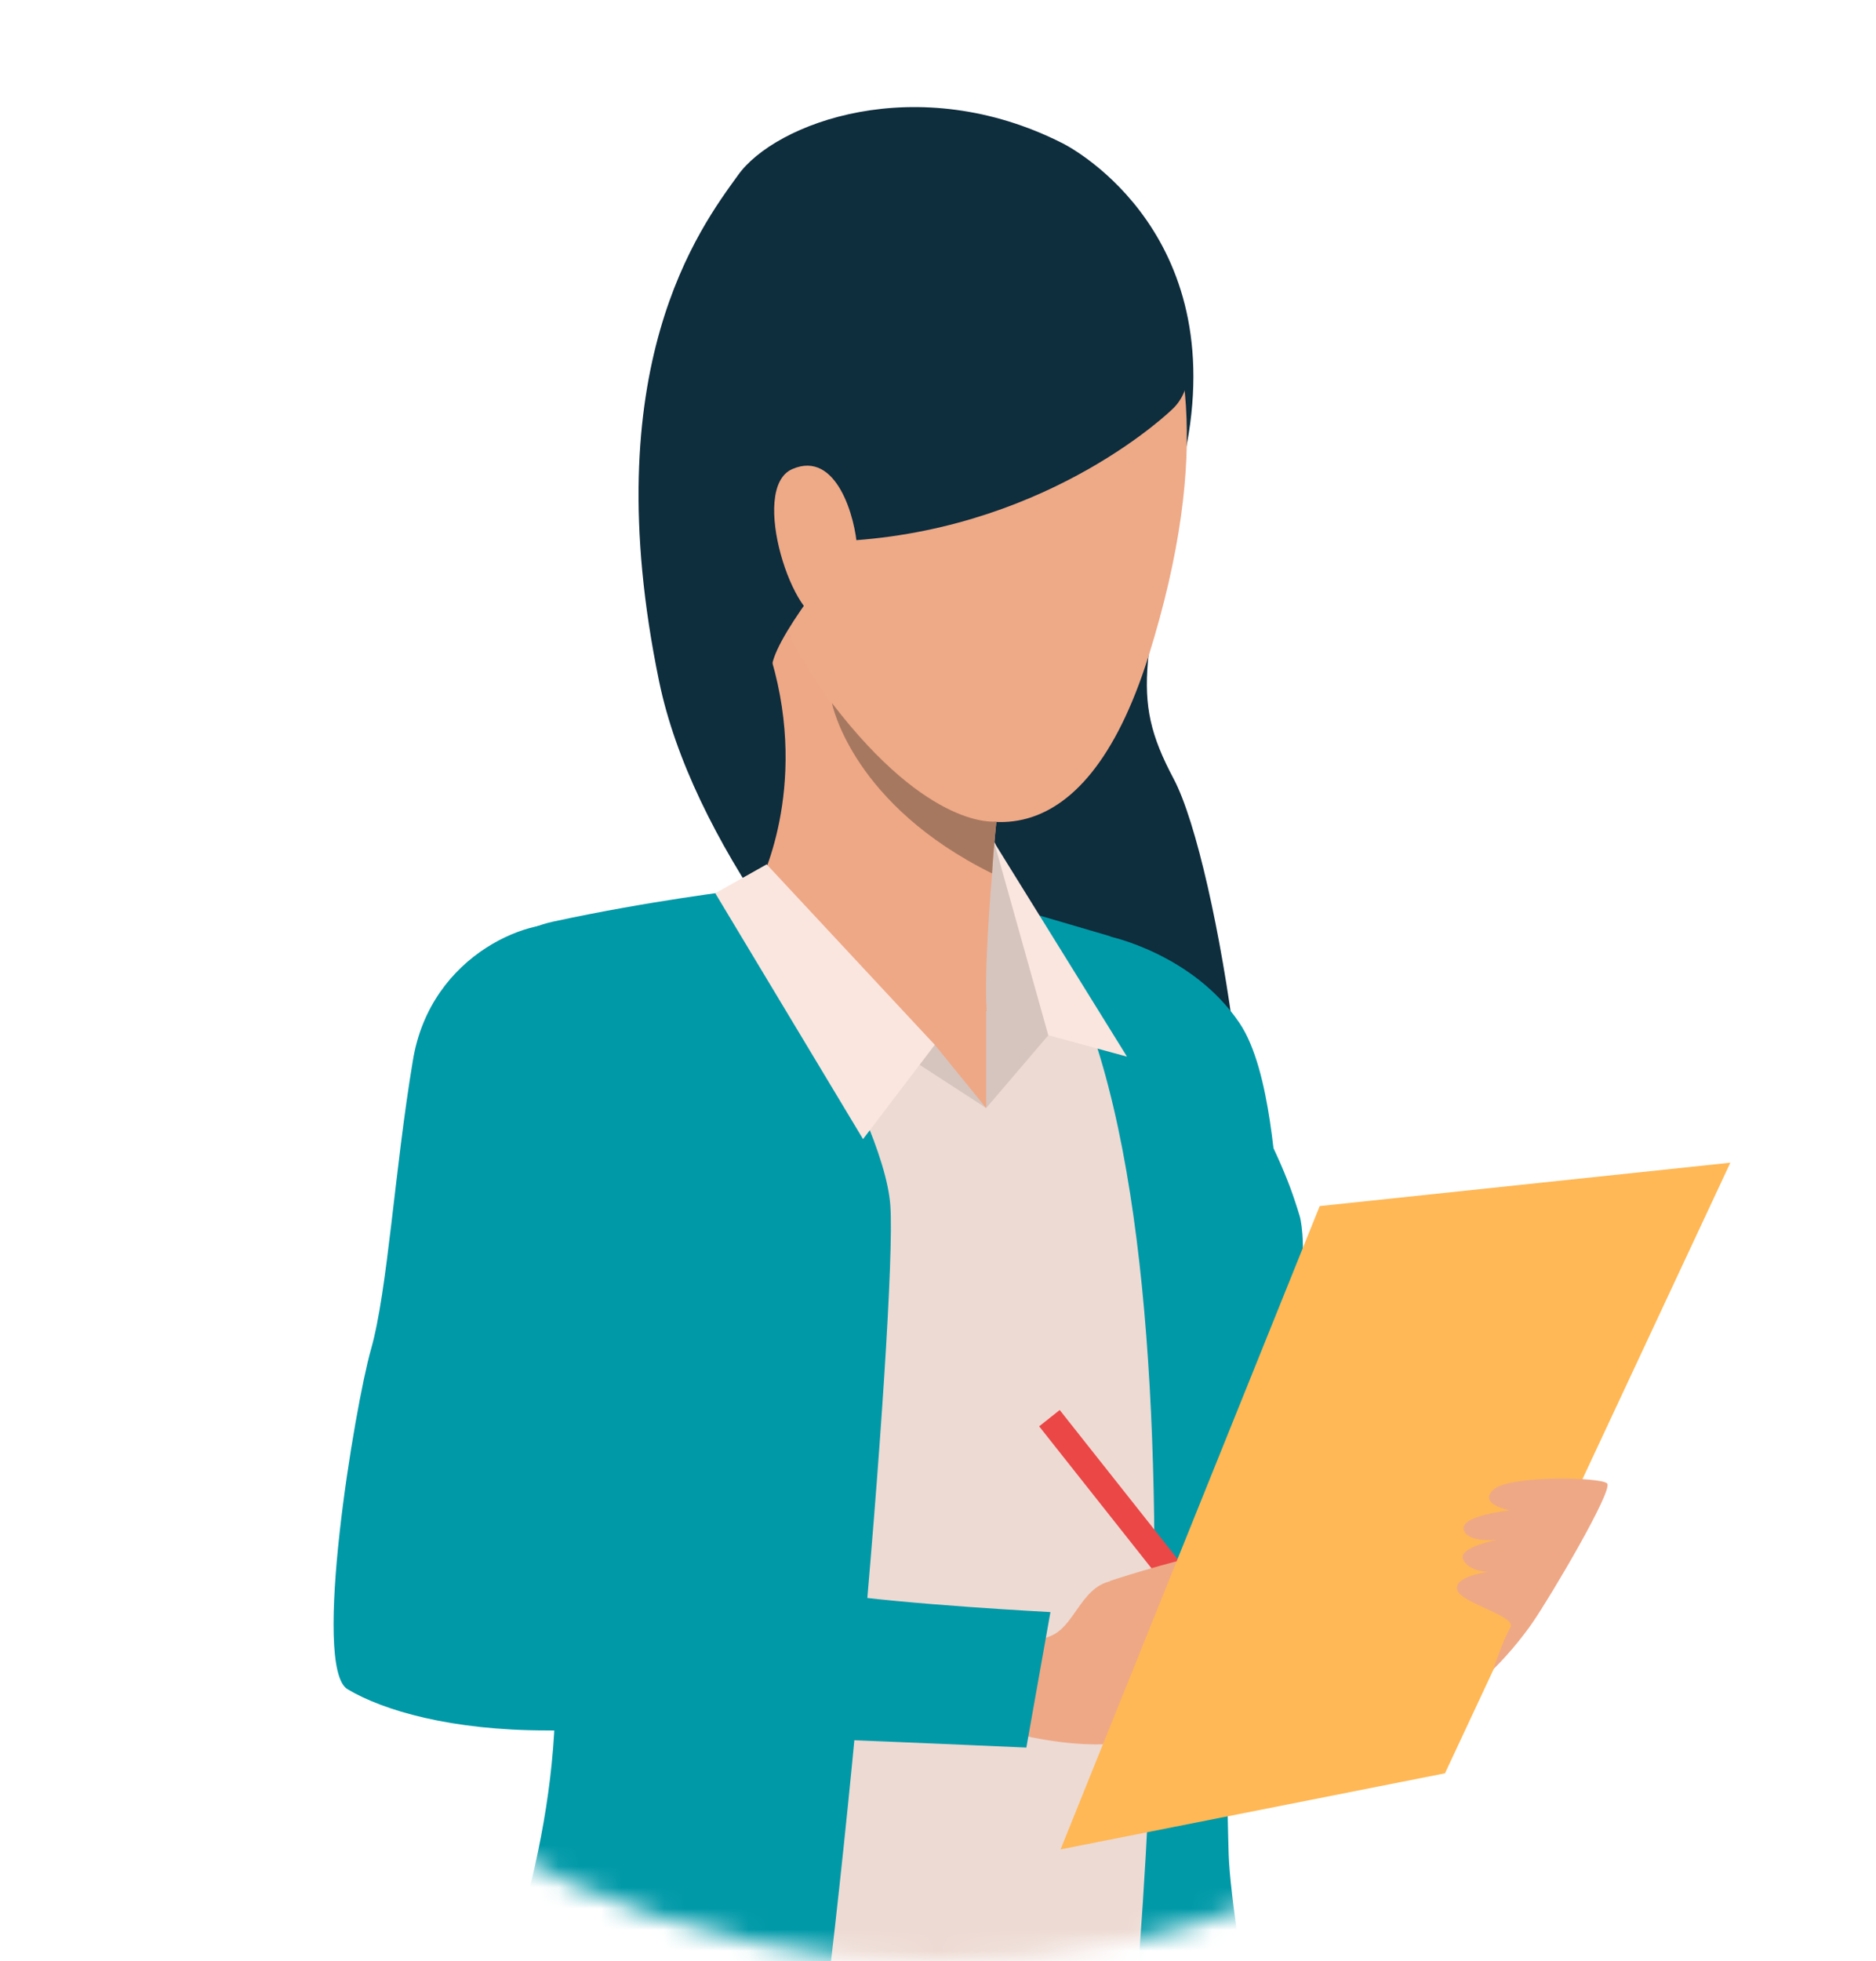 <svg width="89" height="93" viewBox="0 0 89 93" fill="none" xmlns="http://www.w3.org/2000/svg">
<mask id="mask0_2752_13578" style="mask-type:alpha" maskUnits="userSpaceOnUse" x="0" y="0" width="89" height="93">
<ellipse cx="44.5" cy="46.5" rx="44.5" ry="46.5" fill="#D9D9D9"/>
</mask>
<g mask="url(#mask0_2752_13578)">
<path d="M50.418 6.798C50.418 6.798 58.24 10.633 56.31 21.047C54.38 31.46 53.516 32.857 55.675 36.921C57.834 40.984 60.399 58.357 58.444 61.633C56.488 64.935 34.34 47.182 31.267 32.298C28.194 17.415 33.223 10.786 35.001 8.322C36.753 5.833 43.509 3.293 50.418 6.798Z" fill="#0E2D3D"/>
<path d="M52.577 44.389C52.577 44.389 56.564 45.201 58.799 48.503C60.349 50.789 60.476 55.894 60.704 56.834C60.933 57.799 63.904 68.644 63.904 68.644L55.599 74.206L52.577 44.389Z" fill="#0099A8"/>
<path d="M45.211 41.671C45.211 41.671 50.088 43.982 51.789 44.312C53.491 44.643 60.044 53.176 61.212 56.3C62.355 59.425 61.212 64.098 58.85 69.584C56.488 75.07 58.723 76.899 57.631 82.385C56.539 87.871 55.599 99.478 55.802 102.526C56.005 105.574 28.397 106.158 22.099 100.595C22.099 100.595 28.423 91.122 29.235 89.75C30.048 88.404 29.362 81.013 28.626 79.108C27.889 77.203 22.911 61.075 22.911 61.075C22.911 61.075 18.848 48.681 22.53 45.836C25.705 43.373 34.391 42.484 35.941 41.95C37.515 41.442 42.036 41.214 45.211 41.671Z" fill="#EDDAD3"/>
<path d="M46.786 52.543L49.757 49.064L47.192 39.92C47.167 39.946 46.303 45.025 46.786 52.543Z" fill="#D6C5BE"/>
<path d="M47.548 36.058C47.548 36.058 47.421 37.277 47.268 38.979C47.192 39.715 47.116 40.579 47.065 41.442C46.862 43.906 46.71 46.573 46.811 47.919C46.811 47.919 41.731 52.999 35.992 42.001C35.992 42.001 38.404 37.455 36.601 31.283C34.721 25.086 47.548 36.058 47.548 36.058Z" fill="#EEA886"/>
<path d="M46.786 47.919V52.542L40.944 48.199L46.786 47.919Z" fill="#EEA886"/>
<path d="M46.786 52.541L44.347 49.544L36.194 41.417L33.553 43.956L46.786 52.541Z" fill="#D6C5BE"/>
<path d="M35.077 42.204C35.077 42.204 41.909 52.592 42.239 57.163C42.57 61.735 39.7 95.922 37.388 106.919C35.077 117.917 18.466 105.675 18.466 105.675C18.466 105.675 29.642 87.616 25.375 73.139C21.082 58.662 19.533 52.897 19.533 52.897C19.533 52.897 21.006 44.845 26.238 43.702C30.81 42.712 35.077 42.204 35.077 42.204Z" fill="#0099A8"/>
<path d="M61.669 57.699C61.669 57.699 62.914 62.068 58.088 71.719C58.088 71.719 58.164 84.088 58.291 87.949C58.418 91.809 61.161 105.702 61.161 105.702L54.583 109.207C53.618 109.766 52.45 108.979 52.577 107.887C53.923 96.762 58.317 54.601 48.843 43.273L52.653 44.391C52.627 44.416 59.383 49.927 61.669 57.699Z" fill="#0099A8"/>
<path d="M49.732 49.088L53.466 50.104L47.167 39.945L49.732 49.088Z" fill="#FAE6DE"/>
<path d="M44.347 49.545L40.944 54.015L33.934 42.357L36.372 40.986L44.347 49.545Z" fill="#FAE6DE"/>
<path d="M50.274 66.861L49.299 67.634L58.363 79.085L59.339 78.312L50.274 66.861Z" fill="#EB4747"/>
<path d="M48.742 77.788C48.742 77.788 49.605 77.813 50.189 77.381C51.18 76.645 51.535 74.816 53.262 74.943C54.989 75.07 55.802 80.505 55.37 81.547C54.939 82.588 52.526 83.096 48.97 82.385C45.389 81.674 48.742 77.788 48.742 77.788Z" fill="#EEA886"/>
<path d="M52.653 74.968C52.653 74.968 55.142 74.13 58.012 73.495C60.526 72.961 63.549 72.758 63.853 73.215C64.184 73.698 61.39 74.13 58.926 74.815C56.64 75.45 57.199 75.704 57.199 75.704C57.199 75.704 57.047 75.628 59.637 75.374C62.431 75.12 65.301 75.12 65.606 75.679C65.733 75.958 65.657 76.136 64.641 76.39C65.25 76.365 65.327 76.517 65.352 76.771C65.479 78.041 61.39 79.032 59.764 79.438C61.009 79.133 61.949 79.057 61.491 79.895C60.983 80.86 55.167 82.029 53.11 82.638C50.875 83.299 52.653 74.968 52.653 74.968Z" fill="#EEA886"/>
<path d="M27.178 43.906C25.451 43.347 20.422 45.125 19.584 50.306C18.721 55.462 18.39 61.202 17.603 63.971C16.816 66.739 14.784 79.058 16.485 80.099C18.187 81.115 21.413 82.055 25.934 82.055C30.607 82.055 48.691 82.867 48.691 82.867L49.834 76.442C49.834 76.442 42.951 76.086 39.395 75.552C36.22 75.07 31.826 73.724 26.645 73.165C26.645 73.165 27.737 65.546 28.524 63.387C29.337 61.177 34.899 46.395 27.178 43.906Z" fill="#0099A8"/>
<path d="M50.316 87.694L68.552 84.087L82.09 55.133L62.609 57.19L50.316 87.694Z" fill="#FFB855"/>
<path d="M70.838 79.159C70.838 79.159 71.829 78.219 72.718 76.924C73.607 75.629 76.527 70.676 76.248 70.346C75.994 70.041 71.651 69.939 70.864 70.625C70.076 71.336 71.626 71.616 71.626 71.616C71.626 71.616 69.263 71.87 69.441 72.53C69.619 73.19 71.041 73.013 71.041 73.013C71.041 73.013 69.136 73.368 69.416 73.952C69.695 74.536 70.61 74.536 70.61 74.536C70.61 74.536 68.933 74.74 69.136 75.4C69.34 76.035 72.007 76.644 71.651 77.178C71.321 77.737 70.838 79.159 70.838 79.159Z" fill="#EEA886"/>
<path d="M49.275 7.945C49.275 7.945 60.628 11.526 54.482 31.133C48.31 50.741 32.791 28.873 34.417 16.91C36.042 4.973 49.275 7.945 49.275 7.945Z" fill="#EEA987"/>
<path d="M55.624 19.397C55.624 19.397 49.986 24.934 40.538 25.62C40.538 25.62 36.906 29.887 36.626 31.538C36.626 31.538 28.194 17.162 38.557 8.552C48.919 -0.058 59.434 15.841 55.624 19.397Z" fill="#0E2D3D"/>
<path d="M40.665 25.999C40.588 24.577 39.7 21.326 37.591 22.241C35.483 23.155 37.718 29.758 39.141 29.352C39.115 29.352 40.817 29.377 40.665 25.999Z" fill="#EEA987"/>
<path d="M47.268 38.954C47.192 39.69 47.116 40.554 47.065 41.417C40.487 38.166 39.496 33.493 39.471 33.34C44.119 39.411 47.268 38.954 47.268 38.954Z" fill="#A77860"/>
</g>
</svg>
